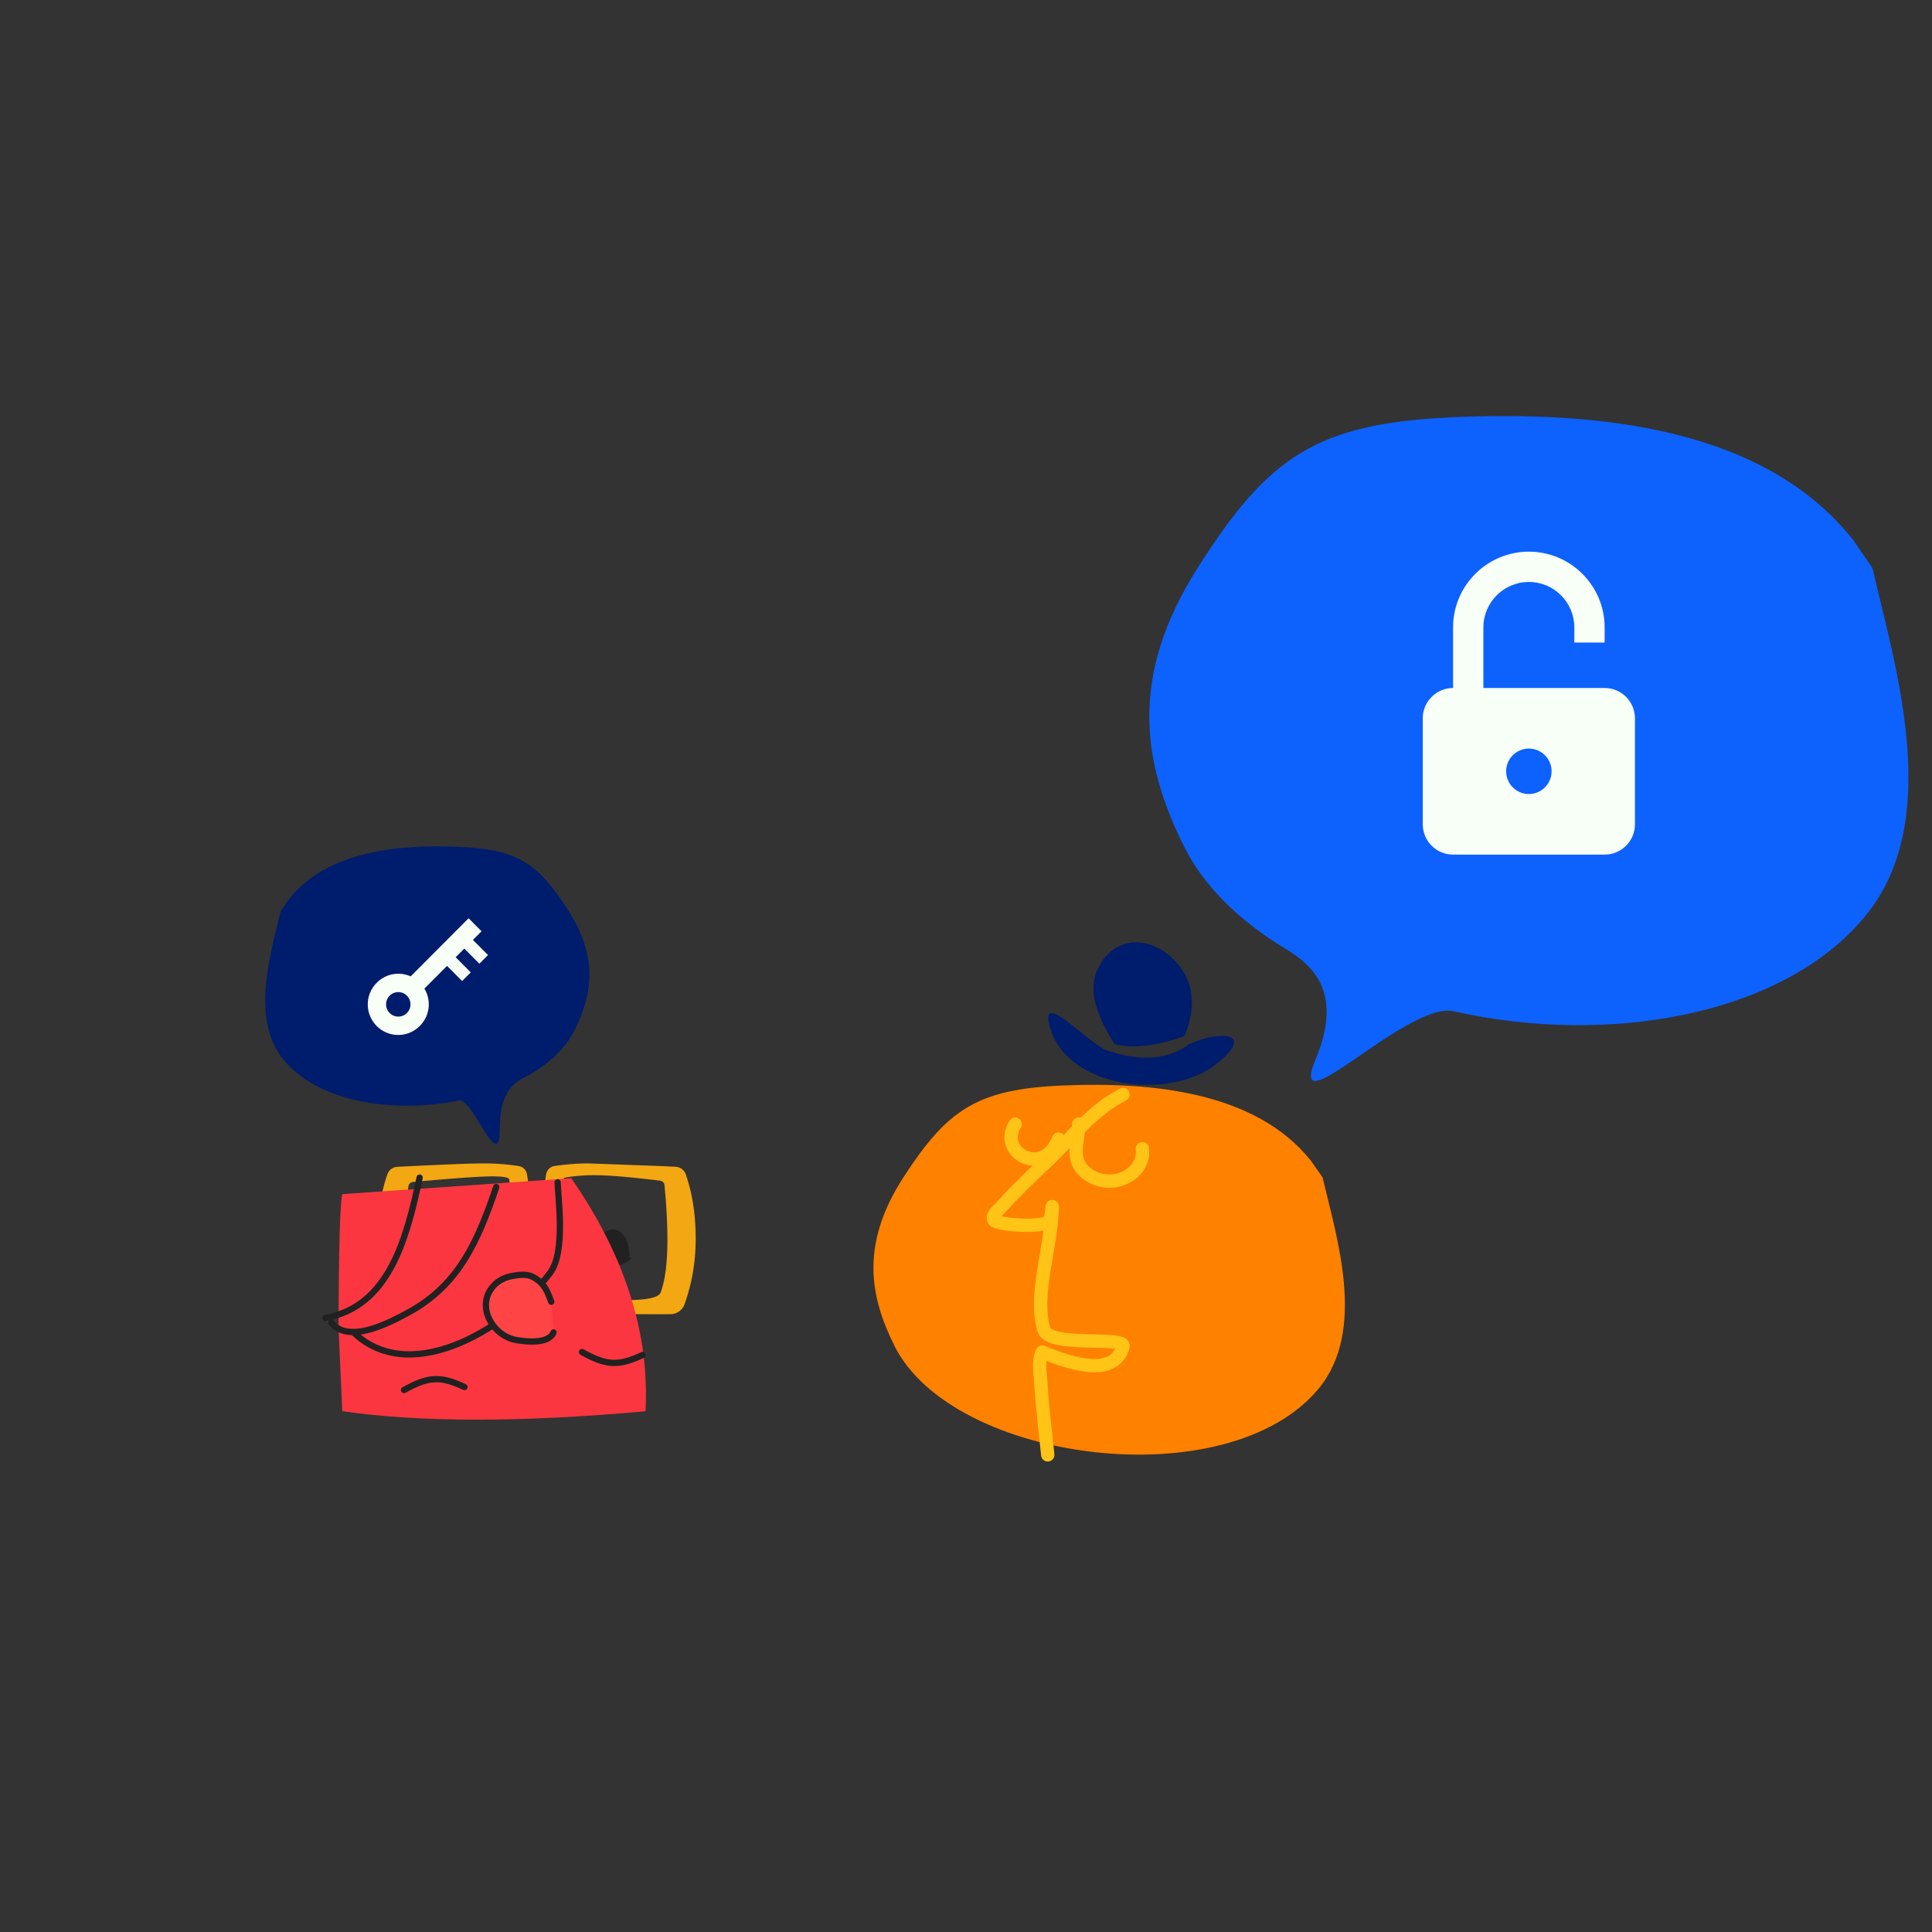 <svg xmlns="http://www.w3.org/2000/svg" width="1639" height="1639" xmlns:v="https://vecta.io/nano"><rect width="100%" height="100%" fill="#333333" stroke="none"/><style><![CDATA[.B{stroke-linecap:round}.C{stroke-linejoin:round}.D{stroke-width:5.322}]]></style><g fill="none" fill-rule="evenodd"><g transform="matrix(-1 0 0 1 1140.934 798.947)"><path d="M28.864 185.7c47.05-58.855 135.523-66.773 209.467-63.82s98.938 20.606 135.97 77.62 28.775 101.45 7.687 143.545C332.577 441.68 99.52 472.06 22.414 379.264-18.678 329.8 7.02 250.77 18.942 199.882l9.922-14.183z" fill="#ff8100"/><g stroke="#ffc415" stroke-width="11.31" class="B C"><path d="M242.937 167.404c13.6 33.32 51.9 11.005 36.786-12.604m-91.49-25.2c26.687 13.578 43.933 37.5 66.17 58.24 12.302 11.468 24.444 23.15 35.687 35.623 3.307 3.67 9.675 8.05 7.756 12.572-1.763 4.154-43.64 7.296-47.32.57-1.903-3.478-2.456-15.568-2.328-11.62 1.177 36.418 15.875 74.46 7.17 103.976-4.66 15.8-69.804 4.992-67.142 14.404 5.643 19.952 28.477 21.5 68.503 4.675 3.954 8.077 1.64 17.912 1.164 26.86-1.077 20.2-3.877 40.255-5.816 60.382"/><path d="M171.818 175.6c-2.86 22.582 27.998 36.85 48.048 20.22 13.473-11.176 6.196-25.685 5.98-41.03"/></g><path d="M250.09 72.965c-15.27 52.25-101.7 61.096-139.56 31.793s-2.18-28.945 20.88-18.09l.36.005c17.724 12.995 40.388 15.053 68 6.176a13.93 13.93 0 0 0 2.143-.706l2.696-.944-.22-.242c18.595-9.99 55.27-50.713 45.7-17.992zm-39.688-48.16c10.23 23.848-9.772 52.56-14.85 62.1-16.184 3.82-36.015 1.506-59.5-6.94-7.326-17.364-9.716-37.71 1.183-54.923 18.532-29.27 57.915-35.766 73.158-.236z" fill="#001c6c"/></g><path d="M244.847 763.123c32.352-41.272 93.186-46.825 144.03-44.754s68.03 14.45 93.493 54.43 19.786 71.142 5.286 100.66c-7.256 14.772-20.272 27.36-36.773 37.392C442.125 916.177 424 919 424 958s-23.145-26.588-34.33-24.378c-56.014 11.067-119.512 1.746-149.257-34.762-28.255-34.68-10.585-90.107-2.388-125.79l6.823-9.946z" fill="#001c6c"/><path d="M337.88 862.418c-5.715 0-10.358-4.654-10.352-10.388 0-5.734 4.638-10.388 10.347-10.388 5.72-.005 10.352 4.654 10.358 10.388-.005 5.734-4.638 10.388-10.352 10.388h0zm68.802-44.862l7.32-7.344-12.806-12.85 7.32-7.34L397.53 779l-49.117 49.297c-3.1-1.382-6.444-2.15-9.923-2.233l-.6-.005c-13.945 0-25.555 11.375-25.88 25.353-.17 6.94 2.366 13.52 7.138 18.543a25.63 25.63 0 0 0 18.117 8.041l.63.005c13.924 0 25.53-11.37 25.855-25.353.12-4.997-1.206-9.79-3.722-13.972l19.21-19.275 12.8 12.86 7.324-7.35-12.806-12.855 7.32-7.35 12.806 12.85z" fill="#f7fff7"/><g transform="matrix(-1 0 0 1 591 986)"><path d="M57.142 80.815c-1.5-26.347 21.8-33.052 28.26-8.8 4.928 18.502-21.933 20.257-30.4 8.8" fill="#212121"/><path d="M91.432.968c8.98 0 18.1.65 27.356 1.948l1.737.25c3.665.545 6.56 3.393 7.16 7.046 2.742 16.663 3.852 33.64 3.332 50.934 2.413 1.752 5.596 1.35 9.55-1.202-.434-16.88.688-33.456 3.366-49.732.585-3.557 3.344-6.35 6.872-7l.288-.048 1.737-.25c9.257-1.3 18.376-1.948 27.356-1.948l2.11.01c11.795.108 35.638 1.064 71.53 2.866 3.81.19 7.136 2.62 8.486 6.165l.105.3.353 1.04c5.36 15.976 8.04 33.823 8.04 53.543 0 18.816-2.497 35.197-7.5 49.145-1.767 4.937-6.367 8.284-11.6 8.47l-.334.008-5.137.042c-10.095.066-19.113.03-27.057-.106l-4.58-.08-56.143-.02c-6.104.035-11.366-4.24-12.6-10.182l-.062-.32-.292-1.634c-1.456-8.29-2.606-16.887-3.45-25.794-4.092-4.4-8.298-4.74-12.617-1.023-1.175 10.682-2.967 21.337-5.375 31.968l-.413 1.796c-1.31 5.617-6.22 9.662-11.99 9.874l-25.545.906-29.112.85-3.727.068-28.5.07-2.58-.023c-5.34-.05-10.088-3.41-11.907-8.43C3.975 102.993.808 84.464.808 64.88c0-19.72 2.68-37.567 8.04-53.543L9.2 10.3c1.276-3.703 4.677-6.258 8.59-6.455l12.105-.598L91.432.968zm-10.78 10.106l-1.677.063c-10.665.44-25.613 1.814-44.842 4.12l-3.127.378a4.27 4.27 0 0 0-3.726 3.841l-.244 2.62c-3.882 42.53-2.7 72.016 3.575 88.46 2.78 7.297 30.108 8.367 81.984 3.21l.47-3.98c2.766-23.872 4-41.383 3.702-52.534l-.013-.455c-.364-11.728-1.75-26.255-4.157-43.58-9.416-1.823-20.063-2.536-31.942-2.14zm98.324 1l-1.15-.035c-11.15-.31-17.418.408-18.803 2.156l-.322 2.325c-2.208 16.158-3.486 29.787-3.833 40.887l-.028 1.073c-.255 11.617 1.052 28.675 3.922 51.174 53.966 2.993 82.338.87 85.116-6.364 6.374-16.6 6.568-44.27.582-83.005a4.25 4.25 0 0 0-3.818-3.579l-9.448-.85c-24.62-2.184-42.025-3.444-52.217-3.782z" fill="#f3a712"/><path d="M106.375 13.52l194.25 13.53c1.9 7.445 2.96 45.128 3.182 113.05l-3.182 71.112c-66.5 9.52-152.25 9.52-257.25 0C39.9 145.727 60.457 80.486 105.017 15.49l1.358-1.97z" fill="#fb3640"/><g stroke="#212121" class="B C D"><path d="M197 190.7c20.95-9.986 31.325-8.537 51.252 2.516M46 163.516c20.95 9.986 31.325 8.537 51.252-2.516"/><path d="M117.935 17c-.215 12.262-7.018 58.715 6.237 76.594C156.716 137.492 240.12 191.524 290 145.33"/><path d="M123.38 118.306c3.16-8.323 5.434-15.533 15.343-20.922 5.495-2.99 12.626-1.964 18.752-.698 5.262 1.087 10.542 3.637 14.26 7.516 16.62 17.346 1.243 43.32-18.91 46.65-7.4 1.222-27.04 3.848-31.383-6.5" fill="#ff4445"/><path d="M170 21c15.666 46.232 31.98 83.602 75.24 106.822 14.95 8.025 49.843 26.862 64.76 8.18M235 13c10.944 51.387 25.84 109.575 80 119"/></g></g><path d="M1572.522 458.665c-75.763-96.647-218.224-109.65-337.292-104.8s-159.313 33.837-218.945 127.46-46.335 166.593-12.378 235.72c16.993 34.592 47.473 64.072 86.115 87.56C1110.533 817.073 1141 839 1116 899s78-50 117.374-41.077c130.185 29.5 279.875 4.09 349.533-81.402 66.17-81.208 24.79-211.003 5.592-294.566l-15.977-23.3z" fill="#0d62fe"/><path d="M1297 673.6c-10.646 0-19.286-8.635-19.286-19.275s8.64-19.275 19.286-19.275 19.286 8.635 19.286 19.275-8.64 19.275-19.286 19.275m64.286-89.95H1258.43v-51.4c0-21.254 17.306-38.55 38.57-38.55s38.57 17.296 38.57 38.55v12.85h25.714v-12.85c0-35.427-28.84-64.25-64.286-64.25s-64.286 28.823-64.286 64.25v51.4c-14.18 0-25.714 11.514-25.714 25.7v89.95c0 14.174 11.533 25.7 25.714 25.7h128.57c14.18 0 25.714-11.526 25.714-25.7v-89.95c0-14.186-11.533-25.7-25.714-25.7" fill="#f7fff7"/></g></svg>